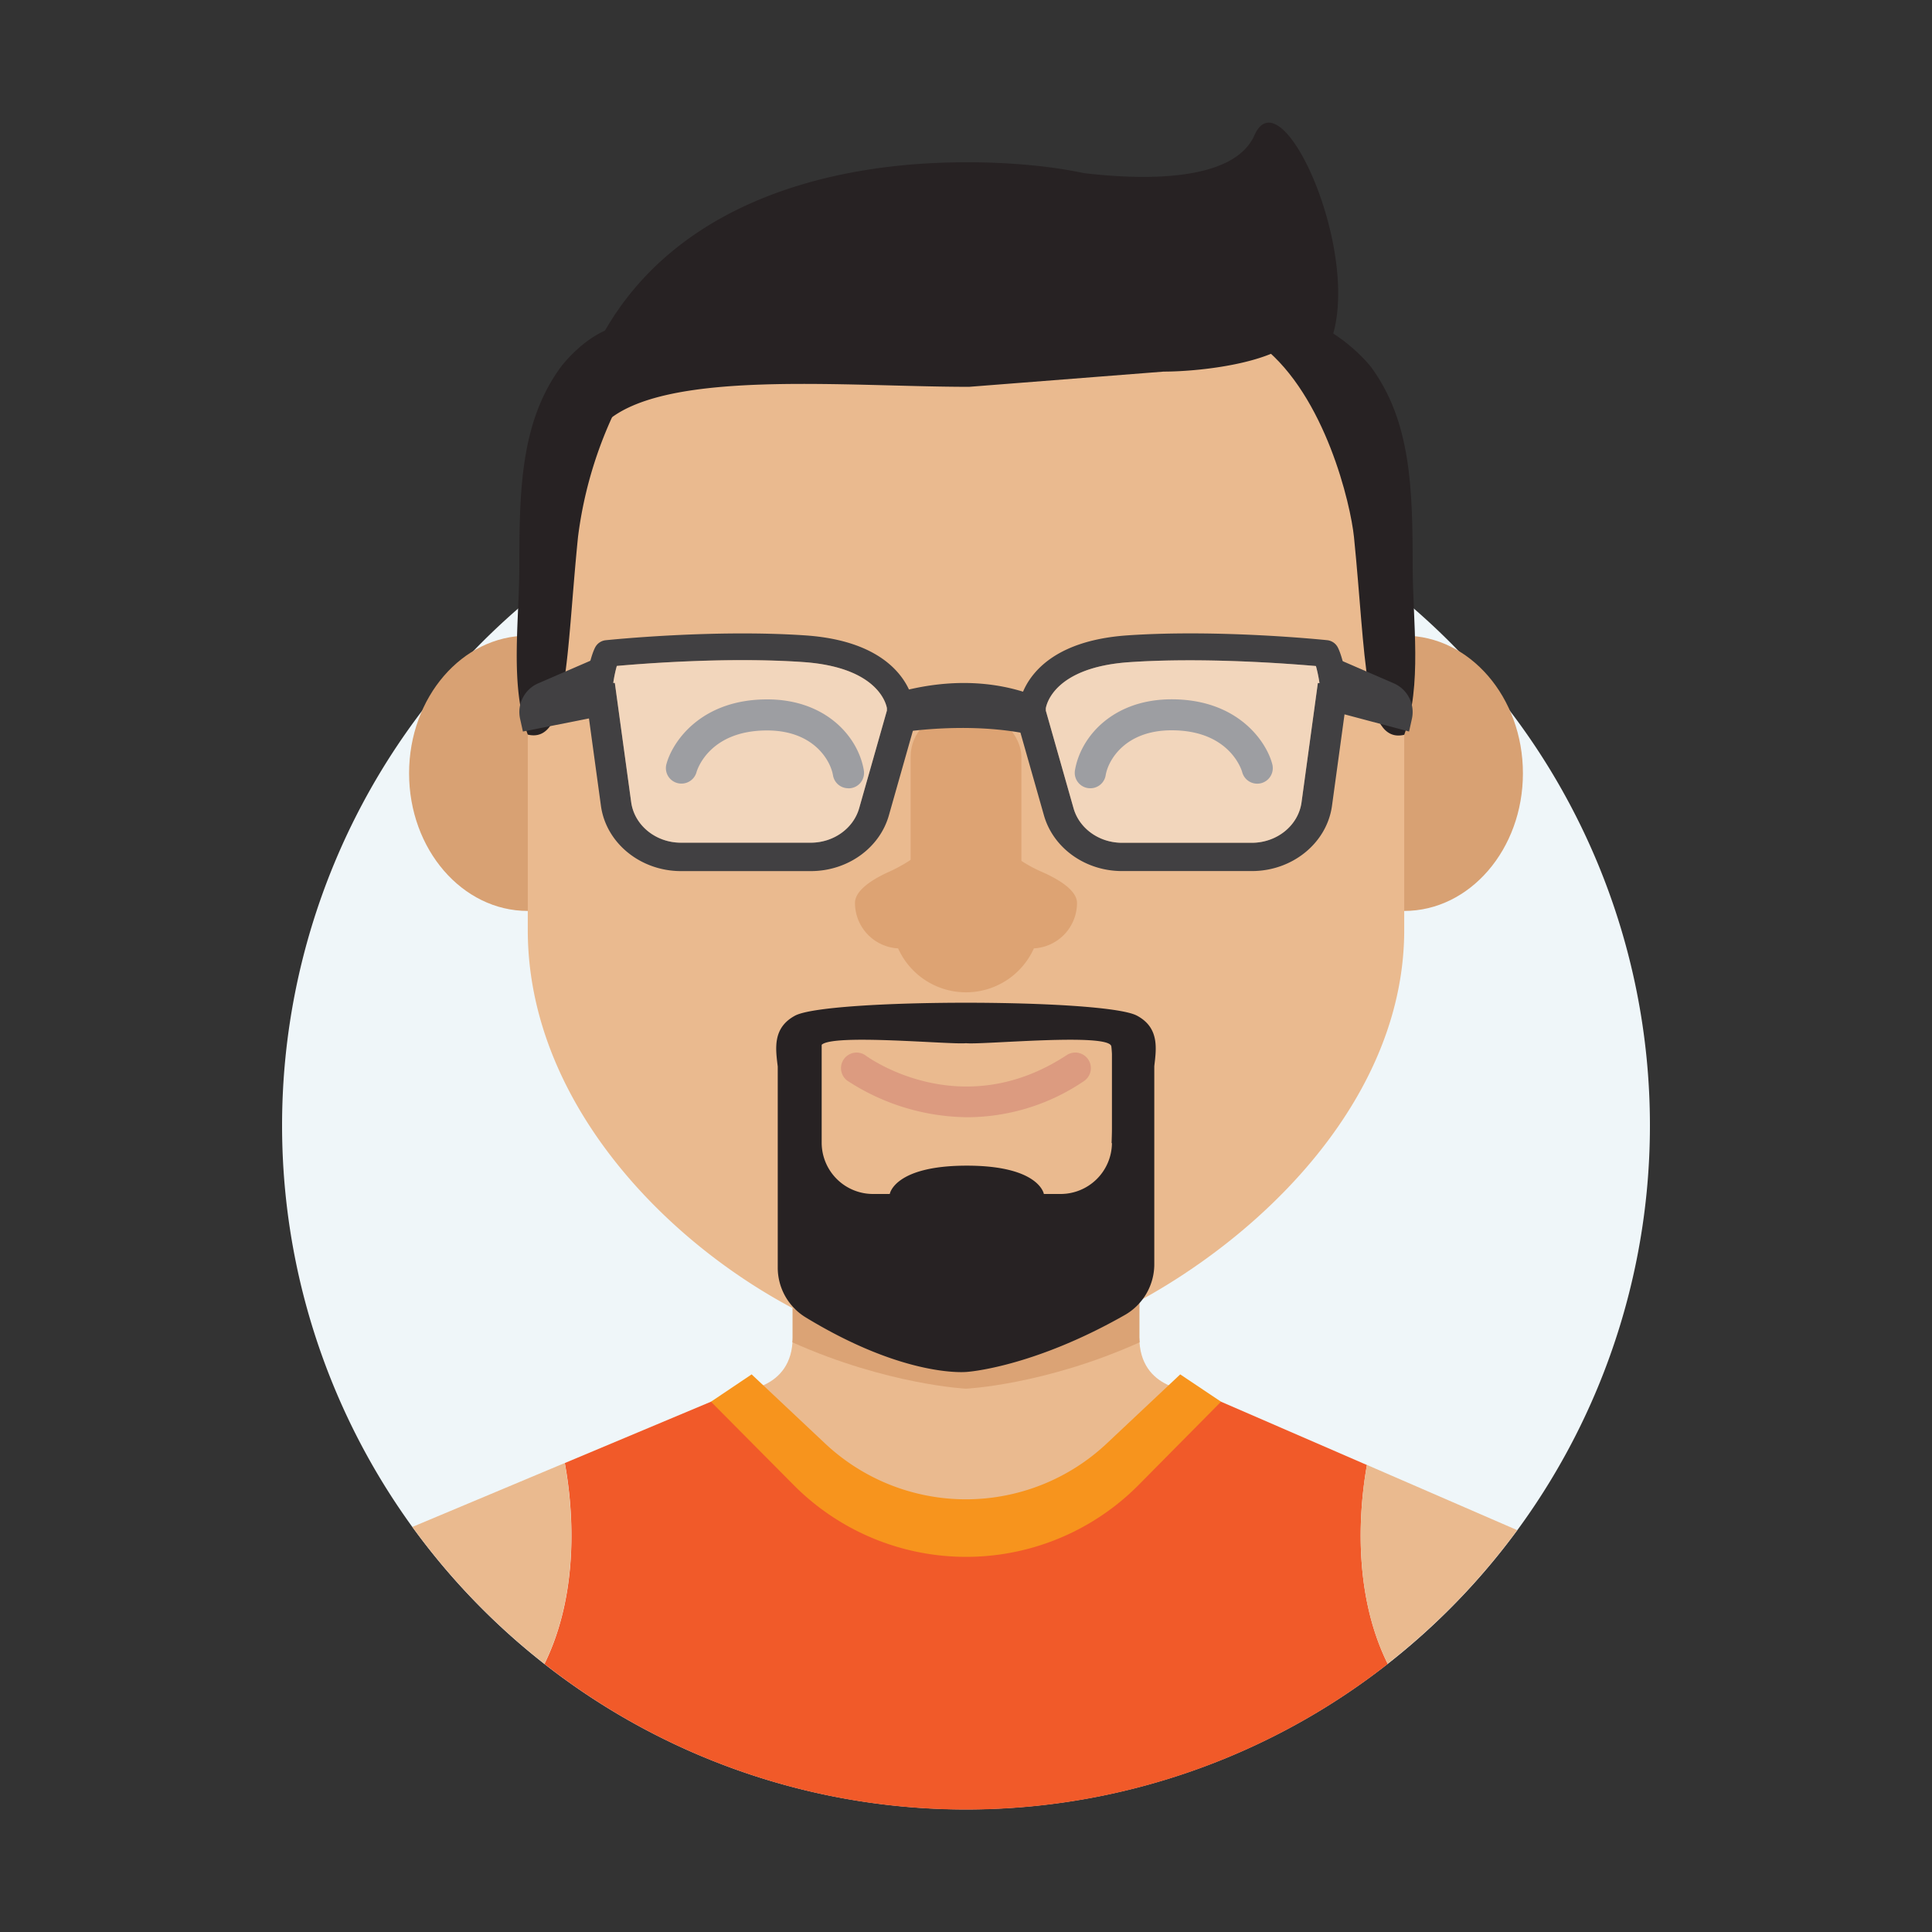 <svg id="Layer_1" data-name="Layer 1" xmlns="http://www.w3.org/2000/svg" viewBox="0 0 500 500"><rect x="0" y="0" width="500" height="500" fill="#333333" stroke="none"/><defs><style>.cls-1{fill:#eff6f9;}.cls-2{fill:#eaba8f;}.cls-3{fill:#dba375;}.cls-4{fill:#f15a29;}.cls-5{fill:#f7941d;}.cls-6{fill:#d8a173;}.cls-7{fill:#272223;}.cls-8{fill:#5c5d64;}.cls-9{fill:#dda373;}.cls-10{fill:#dc9b80;}.cls-11{fill:#414042;}.cls-12{fill:#fff;opacity:0.4;}</style></defs><title>Tawk_Avatar-Male</title><path class="cls-1" d="M250,468.27a177,177,0,1,1,177-177,177,177,0,0,1-177,177"/><path class="cls-2" d="M294.86,346.12v-32l-44.86,32-44.86-32v32C205.14,360,191,360,191,360l59,58.72L309,360S294.86,360,294.86,346.12Z"/><path class="cls-3" d="M294.86,314.12l-44.86,32-44.86-32v32c0,.45,0,.85-.08,1.27,24.59,11,44.94,12,44.94,12s20.35-.94,44.94-12c0-.42-.08-.82-.08-1.27Z"/><path class="cls-4" d="M359.12,430.59c-9.48-19.23-7.13-41.51-5.36-51.45L316,362.76h-7.14l-19.05,21.52a53.21,53.21,0,0,1-79.68,0l-19-21.52H184l-37.82,15.87c1.78,9.67,4.38,32.39-5.27,52a176.84,176.84,0,0,0,218.24,0Z"/><path class="cls-5" d="M305.44,355.69l-19,17.87a53.2,53.2,0,0,1-72.92,0l-19-17.87L184,362.76l21.41,21.57a62.86,62.86,0,0,0,89.24,0L316,362.76Z"/><ellipse class="cls-6" cx="136.59" cy="200.13" rx="30.72" ry="35.62"/><ellipse class="cls-6" cx="363.41" cy="200.13" rx="30.72" ry="35.62"/><path class="cls-2" d="M173.27,89.66a36.68,36.68,0,0,0-36.68,36.67V240.7c0,62.63,71.56,110.66,111.64,110.49,38.92-.17,115.18-47.86,115.18-110.49V126.33a36.68,36.68,0,0,0-36.68-36.67Z"/><path class="cls-7" d="M294.26,262.86c-8.24-4.47-80.28-4.47-88.52,0-5.9,3.19-5,8.66-4.46,13.16v52a15.08,15.08,0,0,0,7.17,12.88c26,15.85,41.76,14.15,41.76,14.15s16.88-1.06,40.91-14.74a15.12,15.12,0,0,0,7.61-13.14V275.92C299.25,271.44,300.11,266,294.26,262.86ZM287.77,292c0,1.42-.06,2.74-.09,3.86l.09-.05v0A13.29,13.29,0,0,1,274.37,309h-4.22s-1.16-7.33-19.94-7.33S230.27,309,230.27,309h-4.22a13.29,13.29,0,0,1-13.4-13.18V270.39c3-2.9,33.26,0,37.35-.41,4.28.46,37.15-2.77,37.61.83.07.53.12,1.19.16,1.94Z"/><path class="cls-8" d="M219.58,204a4,4,0,0,1-4-3.35c-.69-4-5.15-11.61-17.06-11.61-15.07,0-18.14,10.35-18.26,10.79a4.05,4.05,0,0,1-4.94,2.83,4,4,0,0,1-2.86-4.87C174,192,181.35,181,198.55,181c15,0,23.48,9.48,25,18.3a4,4,0,0,1-4,4.72Z"/><path class="cls-8" d="M282.21,204a4,4,0,0,1-4-4.72c1.53-8.82,10-18.3,25-18.3,17.2,0,24.57,11,26.06,16.81a4,4,0,0,1-7.8,2c-.15-.52-3.25-10.79-18.26-10.79-11.91,0-16.37,7.6-17.06,11.61A4,4,0,0,1,282.21,204Z"/><path class="cls-9" d="M278.73,233.69c0-3.15-4.39-6-9.24-8.11-6.07-2.65-11.14-7-15.49-12-3.14-3.6-6.15-3.17-9.06.56a40.68,40.68,0,0,1-15.18,11.62c-4.52,2.09-8.49,4.86-8.49,7.91a11.79,11.79,0,0,0,11.16,11.77,19.26,19.26,0,0,0,35.14,0A11.79,11.79,0,0,0,278.73,233.69Z"/><path class="cls-10" d="M250.47,289.14a57.6,57.6,0,0,1-31.18-9.46,4,4,0,0,1,4.78-6.49c1.07.78,24.88,17.69,52-.13a4,4,0,0,1,4.42,6.75A54.08,54.08,0,0,1,250.47,289.14Z"/><rect class="cls-9" x="235.67" y="184.51" width="28.66" height="52.29" rx="11.31" ry="11.31"/><path class="cls-7" d="M162.48,84.2c-8,0-15.46,8.21-17.5,11-10.08,13.94-10.58,31.06-10.58,51.25,0,14.41-2.51,30.89,2.19,43.67,10.53,2.47,9.87-20.14,13-51.17A106.28,106.28,0,0,1,165.47,95,54.33,54.33,0,0,0,162.48,84.2Z"/><path class="cls-7" d="M335.65,83c8,0,17.33,9.43,19.37,12.25,10.08,13.94,10.58,31.06,10.58,51.25,0,14.41,2.51,30.89-2.19,43.67-10.53,2.47-9.87-20.14-13-51.17-.87-8.56-7.42-36.43-23.67-49.32C327.91,84.21,333.75,88.12,335.65,83Z"/><path class="cls-11" d="M139.28,176.85l17.82-7.72-2.56,16.38-19.21,3.81-.73-3.3A8.09,8.09,0,0,1,139.28,176.85Z"/><path class="cls-11" d="M360.72,176.85l-17.82-7.72,2.53,15.07,19.24,5.12.73-3.3A8.09,8.09,0,0,0,360.72,176.85Z"/><path class="cls-11" d="M232,179.28a37,37,0,0,1,.41,10.35c6.6-1,21.88-2.54,35.84.83a22.68,22.68,0,0,1,1.82-9.44C263.1,177.85,250,174.2,232,179.28Z"/><path class="cls-11" d="M236.53,185.13v-2l0-.3c0-.67-1.71-16.59-28.11-18.39-23.74-1.62-50.54,1.14-51.67,1.25h0a3.5,3.5,0,0,0-2.71,1.83h0c-.23.42-1.68,3.38-2.48,10.17l-.27,0,.15,1.09q-.07.82-.15,1.71l.36-.2,3.87,28.25c1.32,9.63,10.23,16.9,20.72,16.9h33.6c9.48,0,17.79-5.93,20.2-14.42l7.29-25.69Zm-14.17,24c-1.49,5.27-6.65,8.95-12.54,8.95h-33.6c-6.52,0-12.05-4.51-12.87-10.49l-4.23-30.85-.41,0a35.86,35.86,0,0,1,.92-4.4c6.88-.62,29-2.35,48.29-1s21.43,10.86,21.61,11.92v.63Z"/><path class="cls-11" d="M262.87,185.32l7.3,25.69c2.41,8.49,10.72,14.42,20.2,14.42H324c10.49,0,19.4-7.27,20.72-16.9l3.87-28.25.36.2q-.07-.89-.15-1.71l.15-1.09-.27,0c-.8-6.79-2.25-9.75-2.48-10.17h0a3.5,3.5,0,0,0-2.72-1.83h0c-1.12-.11-27.92-2.87-51.66-1.25-26.4,1.8-28.06,17.72-28.12,18.39v2.35Zm7.79-1.4v-.63c.18-1.06,2.28-10.6,21.61-11.92s41.41.41,48.29,1a35.86,35.86,0,0,1,.92,4.4l-.42,0-4.22,30.85c-.82,6-6.35,10.49-12.87,10.49h-33.6c-5.89,0-11.05-3.68-12.54-8.95Z"/><path class="cls-12" d="M222.36,209.15c-1.49,5.27-6.65,8.95-12.54,8.95h-33.6c-6.52,0-12.05-4.51-12.87-10.49l-4.23-30.85-.41,0a35.86,35.86,0,0,1,.92-4.4c6.88-.62,29-2.35,48.29-1s21.43,10.86,21.61,11.92v.63Z"/><path class="cls-12" d="M270.66,183.92v-.63c.18-1.06,2.28-10.6,21.61-11.92s41.41.41,48.29,1a35.86,35.86,0,0,1,.92,4.4l-.42,0-4.22,30.85c-.82,6-6.35,10.49-12.87,10.49h-33.6c-5.89,0-11.05-3.68-12.54-8.95Z"/><path class="cls-7" d="M324.65,35c-5.48,12.33-29.49,11.53-44.08,9.81Q275,43.65,269.15,43h0A171.19,171.19,0,0,0,250,42c-36.64,0-74.81,11.2-93.46,43.61,1.67,5.14-1,18.45,0,23.89,15.09-14.1,62-9.39,94.26-9.39l50.35-3.94c9.8,0,33.31-2.46,36.32-11.79l0-.16c-.13-.23,6.51,5.68,6.38,5.46C353.59,67.72,331.88,18.7,324.65,35Z"/><path class="cls-2" d="M146.15,378.63l-39.43,16.54a177.82,177.82,0,0,0,34.16,35.42C150.53,411,147.93,388.3,146.15,378.63Z"/><path class="cls-2" d="M392.66,396l-38.9-16.88c-1.77,9.94-4.12,32.22,5.36,51.45A178.06,178.06,0,0,0,392.66,396Z"/></svg>